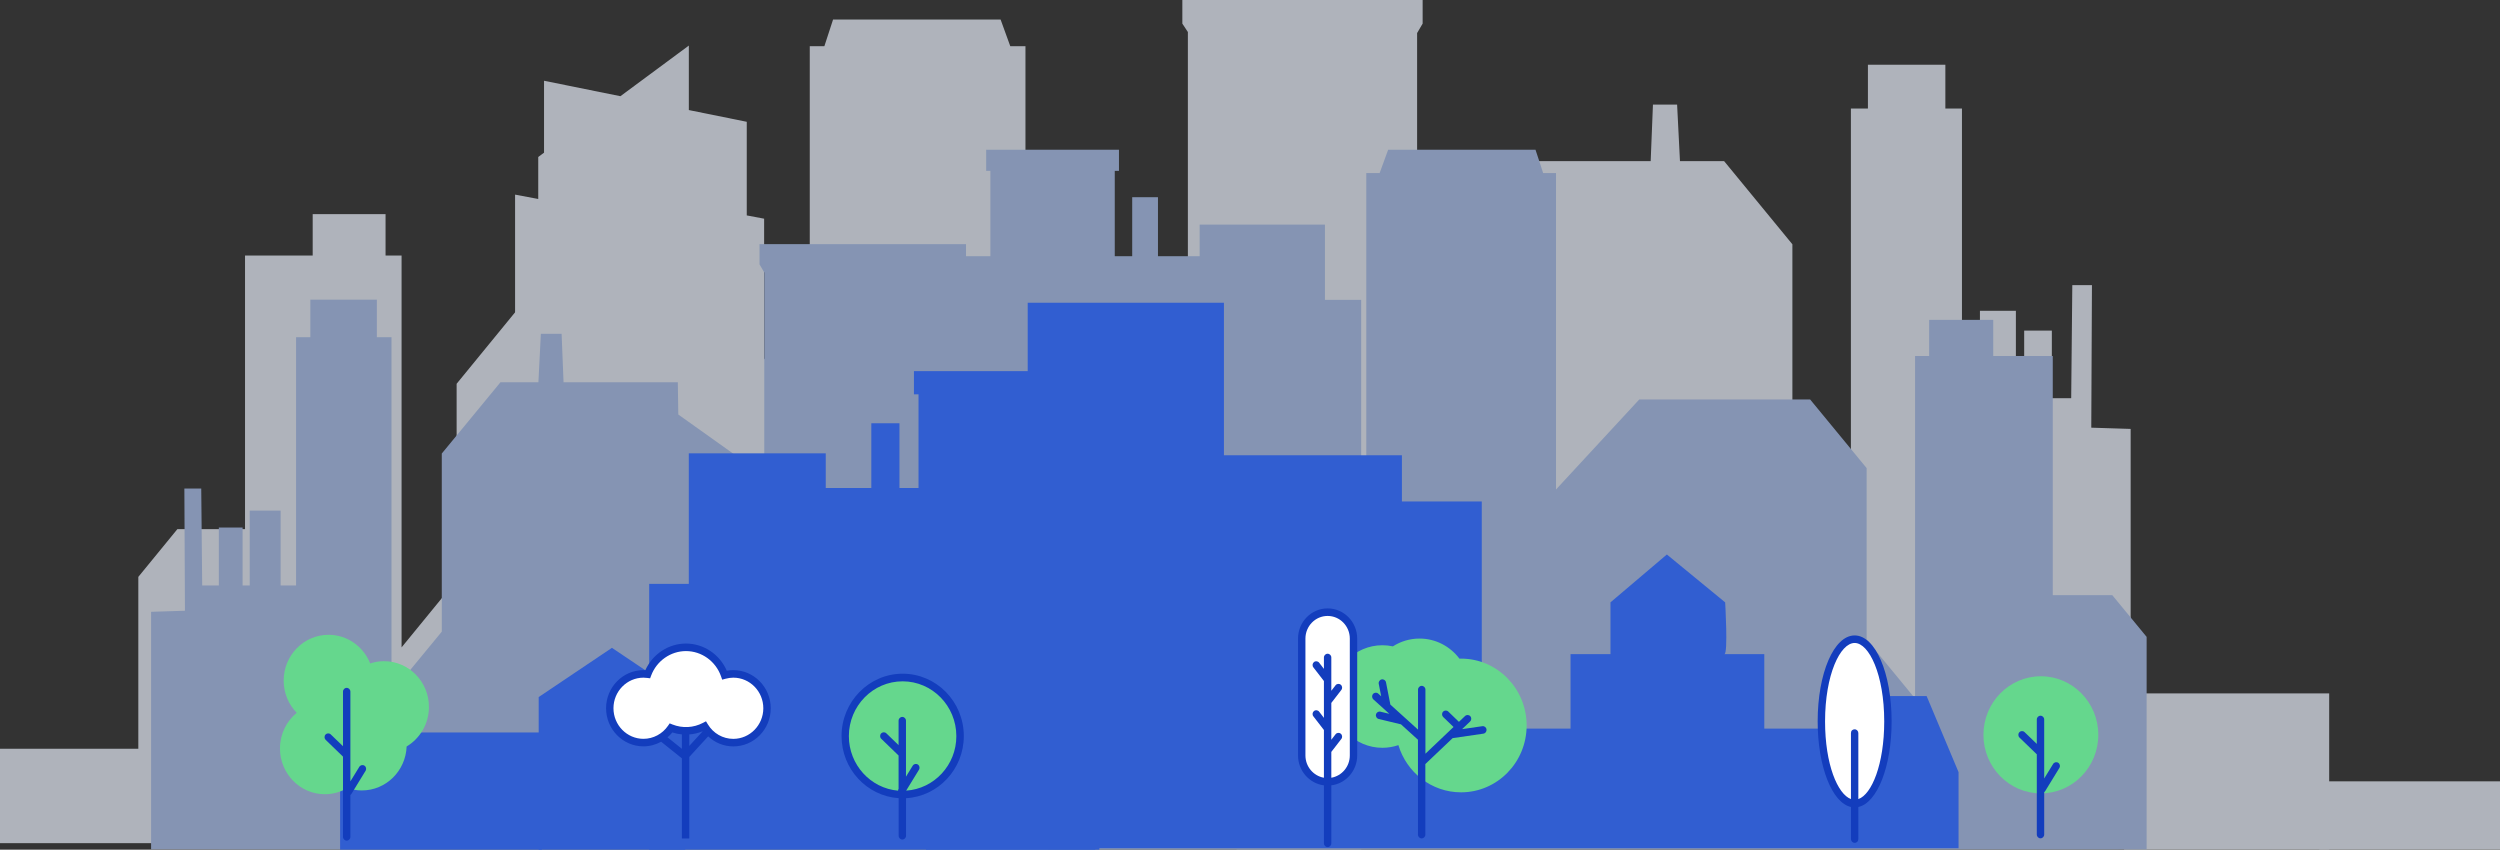 <svg width="612" height="208" viewBox="0 0 612 208" fill="none" xmlns="http://www.w3.org/2000/svg">
    <rect x="0" y="0" width="612" height="208" fill="#333333" stroke="none"/>
    <g clip-path="url(#clip0_1_6369)">
        <g opacity="0.7">
            <rect x="567.793" y="191.265" width="50.207" height="16.736" fill="#E4EAF5"/>
            <rect x="519.977" y="169.747" width="50.207" height="38.253" fill="#E4EAF5"/>
            <rect x="-6" y="183.295" width="66.942" height="23.111" fill="#E4EAF5"/>
            <path d="M59.983 129.538V62.552H76.547V52.426H94.385V62.552H98.306V158.477L111.783 142V93.948L127.514 74.716H175.056L198.23 99.939V11.316H201.803L203.936 4.781H244.947L247.317 11.316H251.034V115.245H259.59L259.539 108.71L283.281 115.245H287.103V200.827L33.862 200.758V141.221L43.418 129.538H59.983Z" fill="#E4EAF5"/>
            <path d="M271.609 82.343L271.951 75.426H288.274L288.11 82.343H290.791V7.837L289.437 5.778V0H348.262V5.778L346.907 8.095V66.141L371.397 48.654L371.536 39.441H404.087L404.642 25.607H410.555L411.255 39.441H422.06L430.581 49.818L438.777 59.8V110.664L453.1 128.106V26.566H457.266V15.847H476.224V26.566H480.286V97.472H484.687V76.091H493.489V97.472H495.52V80.933H502.29V97.472H507.03L507.301 69.803H512.107L511.945 104.695L521.586 104.998V172.861L266 172.935V82.343H271.609Z" fill="#E4EAF5"/>
            <path fill-rule="evenodd" clip-rule="evenodd" d="M187.057 200.828V199.392V96.966V53.535L182.805 52.734V29.815L168.626 26.945V15.463V11.157L151.87 23.552L133.181 19.769V37.377L131.763 38.426V42.731V48.711L126.092 47.643V74.306V199.392V200.828H187.057Z" fill="#E4EAF5"/>
            <path fill-rule="evenodd" clip-rule="evenodd" d="M324.346 73.402V54.982H293.672V62.717H283.469V48.279H277.164V62.717H272.893V41.832H273.924V36.659H241.413V41.832H242.444V62.717H232.391V208H333.218V73.402H324.346Z" fill="#A8BEEA"/>
            <path d="M251.801 130.35L251.506 124.421H237.48L237.621 130.35H235.317V66.488L236.481 64.723V59.77H185.931V64.723L187.095 66.709V116.463L166.05 101.473L165.931 93.577H137.959L137.482 81.719H132.401L131.799 93.577H122.514L115.192 102.472L108.148 111.027V154.625L95.841 169.575V82.541H92.26V73.353H75.969V82.541H72.479V143.318H68.697V124.991H61.133V143.318H59.388V129.142H53.57V143.318H49.497L49.264 119.601H45.134L45.274 149.508L36.989 149.768V207.937L256.621 208V130.35H251.801Z" fill="#A8BEEA"/>
            <path d="M502.518 145.694V87.15H487.947V78.3H472.256V87.15H468.808V170.987L456.953 156.586V114.59L443.116 97.781H401.296L380.911 119.826V42.37H377.768L375.892 36.659H339.818L337.733 42.37H334.463V133.203H326.937L326.982 127.492L306.098 133.203H302.736V208L525.494 207.939V155.906L517.088 145.694H502.518Z" fill="#A8BEEA"/>
        </g>
        <path fill-rule="evenodd" clip-rule="evenodd" d="M422.124 160.132H431.9V178.364H450.559L453.586 170.395H471.635L479.452 189.015V207.635H383.859H371.782H215.977V141.456L228.874 126.241H242.076V111.035H251.584V74.115H299.618V111.449H343.189V122.755H362.736V178.364H384.467V160.132H394.243V147.458L408.047 135.738L422.32 147.458C422.32 147.458 423.069 160.132 422.124 160.132Z" fill="#315ED1"/>
        <path fill-rule="evenodd" clip-rule="evenodd" d="M223.73 90.851V96.531H224.856V119.461H220.188V103.608H213.297V119.461H202.144V110.969H168.617V142.925H158.92V208H269.126V119.461H258.139V96.531H259.265V90.851H223.73Z" fill="#315ED1"/>
        <rect x="226.705" y="158.59" width="41.441" height="49.41" fill="#315ED1"/>
        <path d="M131.87 170.641L149.801 158.59L167.732 170.641V208H131.87V170.641Z" fill="#315ED1"/>
        <path d="M93.617 179.31H132.667V208H83.257V191.663L93.617 179.31Z" fill="#315ED1"/>
        <path d="M338.406 157.954C339.284 157.954 340.144 158.046 340.977 158.231C342.869 157.022 345.105 156.32 347.504 156.32C351.487 156.32 355.018 158.25 357.272 161.24C357.408 161.24 357.535 161.231 357.671 161.231C366.533 161.231 373.721 168.56 373.721 177.597C373.721 186.633 366.533 193.962 357.671 193.962C350.446 193.962 344.336 189.098 342.326 182.406C341.095 182.83 339.782 183.061 338.415 183.061C331.616 183.061 326.112 177.449 326.112 170.517C326.112 163.585 331.616 157.954 338.406 157.954Z" fill="#65D78D"/>
        <path d="M336.125 169.88C336.46 169.501 337.03 169.465 337.401 169.806L338.116 170.452L337.519 167.406C337.419 166.908 337.736 166.418 338.225 166.317C338.714 166.215 339.194 166.538 339.293 167.037L340.361 172.483L347.133 178.612V168.818C347.133 168.311 347.54 167.895 348.038 167.895C348.536 167.895 348.944 168.311 348.944 168.818V184.51L355.824 177.966L353.298 175.529C352.936 175.178 352.918 174.597 353.262 174.227C353.606 173.858 354.176 173.84 354.538 174.19L357.146 176.71L358.648 175.28C359.019 174.929 359.59 174.957 359.925 175.326C360.269 175.695 360.242 176.286 359.88 176.627L357.924 178.492L362.876 177.772C363.374 177.698 363.827 178.049 363.899 178.556C363.971 179.064 363.627 179.526 363.13 179.6L355.643 180.689C355.634 180.689 355.625 180.689 355.607 180.689L348.925 187.039V204.319C348.925 204.826 348.518 205.242 348.02 205.242C347.522 205.242 347.115 204.826 347.115 204.319V181.086L342.941 177.301C342.905 177.301 342.878 177.301 342.842 177.292L337.51 176.009C337.021 175.889 336.722 175.39 336.84 174.901C336.958 174.403 337.446 174.098 337.926 174.218L340.108 174.744L336.179 171.191C335.826 170.849 335.79 170.268 336.125 169.88Z" fill="#133DBD"/>
        <path d="M454.017 196.721C458.517 196.721 462.165 187.712 462.165 176.599C462.165 165.486 458.517 156.476 454.017 156.476C449.517 156.476 445.869 165.486 445.869 176.599C445.869 187.712 449.517 196.721 454.017 196.721Z" fill="white"/>
        <path d="M463.07 176.599C463.07 164.784 459.087 155.553 454.017 155.553C448.947 155.553 444.964 164.784 444.964 176.599C444.964 187.675 448.495 196.537 453.112 197.552V205.398C453.112 205.859 453.474 206.321 454.017 206.321C454.56 206.321 454.922 205.952 454.922 205.398V197.552C459.539 196.537 463.07 187.675 463.07 176.599ZM454.922 195.613V179.46C454.922 178.999 454.56 178.537 454.017 178.537C453.474 178.537 453.112 178.906 453.112 179.46V195.613C449.853 194.414 446.775 187.121 446.775 176.599C446.775 165.153 450.486 157.399 454.017 157.399C457.548 157.399 461.259 165.153 461.259 176.599C461.259 187.121 458.181 194.506 454.922 195.613Z" fill="#133DBD"/>
        <path d="M220.976 194.516C228.741 194.516 235.036 188.098 235.036 180.181C235.036 172.264 228.741 165.846 220.976 165.846C213.212 165.846 206.917 172.264 206.917 180.181C206.917 188.098 213.212 194.516 220.976 194.516Z" fill="#65D78D"/>
        <path d="M235.941 180.181C235.941 171.763 229.224 164.923 220.976 164.923C212.729 164.923 206.012 171.772 206.012 180.181C206.012 188.257 212.195 194.866 219.99 195.393V204.595C219.99 205.103 220.397 205.518 220.895 205.518C221.393 205.518 221.8 205.103 221.8 204.595V195.402C229.658 194.959 235.941 188.313 235.941 180.181ZM221.827 193.547L224.969 188.424C225.231 187.99 225.105 187.418 224.679 187.15C224.254 186.882 223.692 187.011 223.43 187.445L221.782 190.131V176.424C221.782 175.916 221.375 175.501 220.877 175.501C220.379 175.501 219.972 175.916 219.972 176.424V182.405L216.975 179.516C216.613 179.166 216.043 179.184 215.699 179.553C215.355 179.922 215.373 180.504 215.735 180.855L219.972 184.953V193.094V193.103C219.881 193.242 219.854 193.399 219.845 193.556C213.109 192.974 207.804 187.214 207.804 180.199C207.804 172.806 213.707 166.788 220.958 166.788C228.21 166.788 234.112 172.806 234.112 180.199C234.13 187.279 228.68 193.094 221.827 193.547Z" fill="#133DBD"/>
        <path d="M179.518 164.969C178.766 164.969 178.051 165.08 177.363 165.264C175.987 161.295 172.285 158.452 167.921 158.452C163.639 158.452 160 161.185 158.56 165.034C158.216 164.988 157.872 164.96 157.519 164.96C152.966 164.96 149.272 168.726 149.272 173.369C149.272 178.012 152.966 181.778 157.519 181.778C160.317 181.778 162.779 180.356 164.273 178.187C165.404 178.639 166.636 178.898 167.921 178.898C169.569 178.898 171.126 178.482 172.502 177.762C173.95 180.162 176.548 181.778 179.518 181.778C184.071 181.778 187.765 178.012 187.765 173.369C187.765 168.735 184.071 164.969 179.518 164.969Z" fill="white"/>
        <path d="M179.518 164.046C178.993 164.046 178.459 164.092 177.915 164.194C176.177 160.178 172.257 157.539 167.921 157.539C163.657 157.539 159.746 160.132 157.981 164.064C157.818 164.055 157.664 164.046 157.519 164.046C152.468 164.046 148.367 168.237 148.367 173.378C148.367 178.519 152.477 182.71 157.519 182.71C159.049 182.71 160.534 182.304 161.847 181.575L166.925 185.645V205.26H168.736V185.304L173.362 180.264C175.028 181.824 177.191 182.719 179.527 182.719C184.578 182.719 188.679 178.529 188.679 173.387C188.679 168.246 184.569 164.046 179.518 164.046ZM163.413 180.495C163.829 180.135 164.227 179.738 164.59 179.304C165.359 179.553 166.138 179.71 166.925 179.784V183.31L163.413 180.495ZM168.736 179.793C169.858 179.71 170.972 179.442 172.031 179.009L168.736 182.599V179.793ZM179.518 180.873C176.956 180.873 174.62 179.535 173.271 177.301L172.828 176.572L172.085 176.959C169.768 178.178 167.061 178.325 164.599 177.347L163.938 177.079L163.53 177.67C162.154 179.673 159.909 180.864 157.519 180.864C153.473 180.864 150.177 177.504 150.177 173.378C150.177 169.252 153.473 165.892 157.519 165.892C157.8 165.892 158.09 165.911 158.443 165.957L159.149 166.049L159.402 165.375C160.742 161.794 164.164 159.385 167.921 159.385C171.769 159.385 175.218 161.877 176.512 165.578L176.793 166.381L177.599 166.16C178.241 165.984 178.893 165.892 179.518 165.892C183.564 165.892 186.86 169.252 186.86 173.378C186.86 177.504 183.564 180.873 179.518 180.873Z" fill="#133DBD"/>
        <path d="M325.001 191.396C321.497 191.396 318.664 188.507 318.664 184.935V156.32C318.664 152.748 321.497 149.859 325.001 149.859C328.504 149.859 331.338 152.748 331.338 156.32V184.935C331.338 188.507 328.504 191.396 325.001 191.396Z" fill="white"/>
        <path d="M325.001 148.936C321.008 148.936 317.758 152.25 317.758 156.32V184.935C317.758 188.691 320.528 191.802 324.095 192.254V206.451C324.095 206.958 324.503 207.374 325.001 207.374C325.499 207.374 325.906 206.958 325.906 206.451V192.254C329.473 191.802 332.243 188.691 332.243 184.935V156.32C332.243 152.25 328.993 148.936 325.001 148.936ZM330.432 184.935C330.432 187.676 328.468 189.947 325.906 190.39V184.067L328.359 180.892C328.667 180.495 328.604 179.913 328.205 179.6C327.816 179.286 327.246 179.35 326.938 179.756L325.906 181.095V172.077L328.359 168.901C328.667 168.505 328.604 167.923 328.205 167.609C327.816 167.295 327.246 167.36 326.938 167.766L325.906 169.105V160.954C325.906 160.446 325.499 160.031 325.001 160.031C324.503 160.031 324.095 160.446 324.095 160.954V163.742L322.927 162.228C322.62 161.831 322.049 161.757 321.66 162.071C321.271 162.385 321.198 162.966 321.506 163.363L324.095 166.714V175.732L322.927 174.218C322.62 173.821 322.049 173.747 321.66 174.061C321.271 174.375 321.198 174.957 321.506 175.354L324.095 178.704V190.39C321.533 189.947 319.569 187.676 319.569 184.935V156.32C319.569 153.265 322.004 150.782 325.001 150.782C327.997 150.782 330.432 153.265 330.432 156.32V184.935Z" fill="#133DBD"/>
        <path d="M105.004 173.064C105.004 166.88 100.088 161.859 94.013 161.859C92.828 161.859 91.687 162.052 90.619 162.412C88.989 158.305 85.051 155.397 80.434 155.397C74.369 155.397 69.444 160.409 69.444 166.603C69.444 169.686 70.666 172.474 72.639 174.495C70.141 176.544 68.539 179.692 68.539 183.218C68.539 189.402 73.454 194.424 79.529 194.424C81.539 194.424 83.422 193.861 85.051 192.901C86.165 193.288 87.35 193.501 88.582 193.501C94.502 193.501 99.319 188.719 99.545 182.738C102.804 180.79 105.004 177.19 105.004 173.064Z" fill="#65D78D"/>
        <path d="M89.206 187.427C88.781 187.159 88.22 187.289 87.957 187.722L85.775 191.276V169.308C85.775 168.8 85.368 168.385 84.87 168.385C84.372 168.385 83.965 168.8 83.965 169.308V182.673L80.968 179.784C80.606 179.433 80.036 179.452 79.692 179.821C79.348 180.19 79.366 180.772 79.728 181.123L83.965 185.221V204.863C83.965 205.371 84.372 205.786 84.87 205.786C85.368 205.786 85.775 205.371 85.775 204.863V194.608C85.875 194.534 85.966 194.451 86.029 194.341L89.487 188.701C89.759 188.267 89.632 187.695 89.206 187.427Z" fill="#133DBD"/>
        <path d="M499.605 194.221C507.369 194.221 513.664 187.803 513.664 179.886C513.664 171.969 507.369 165.551 499.605 165.551C491.84 165.551 485.546 171.969 485.546 179.886C485.546 187.803 491.84 194.221 499.605 194.221Z" fill="#65D78D"/>
        <path d="M503.851 186.725C503.425 186.458 502.864 186.587 502.601 187.021L500.42 190.575V176.129C500.42 175.621 500.012 175.206 499.514 175.206C499.016 175.206 498.609 175.621 498.609 176.129V182.11L495.613 179.221C495.25 178.87 494.68 178.889 494.336 179.258C493.992 179.627 494.01 180.209 494.372 180.56L498.609 184.658V204.3C498.609 204.808 499.016 205.223 499.514 205.223C500.012 205.223 500.42 204.808 500.42 204.3V193.907C500.519 193.833 500.61 193.75 500.673 193.639L504.131 187.999C504.403 187.565 504.276 186.993 503.851 186.725Z" fill="#133DBD"/>
    </g>
    <defs>
        <clipPath id="clip0_1_6369">
            <rect width="612" height="208" fill="white"/>
        </clipPath>
    </defs>
</svg>

